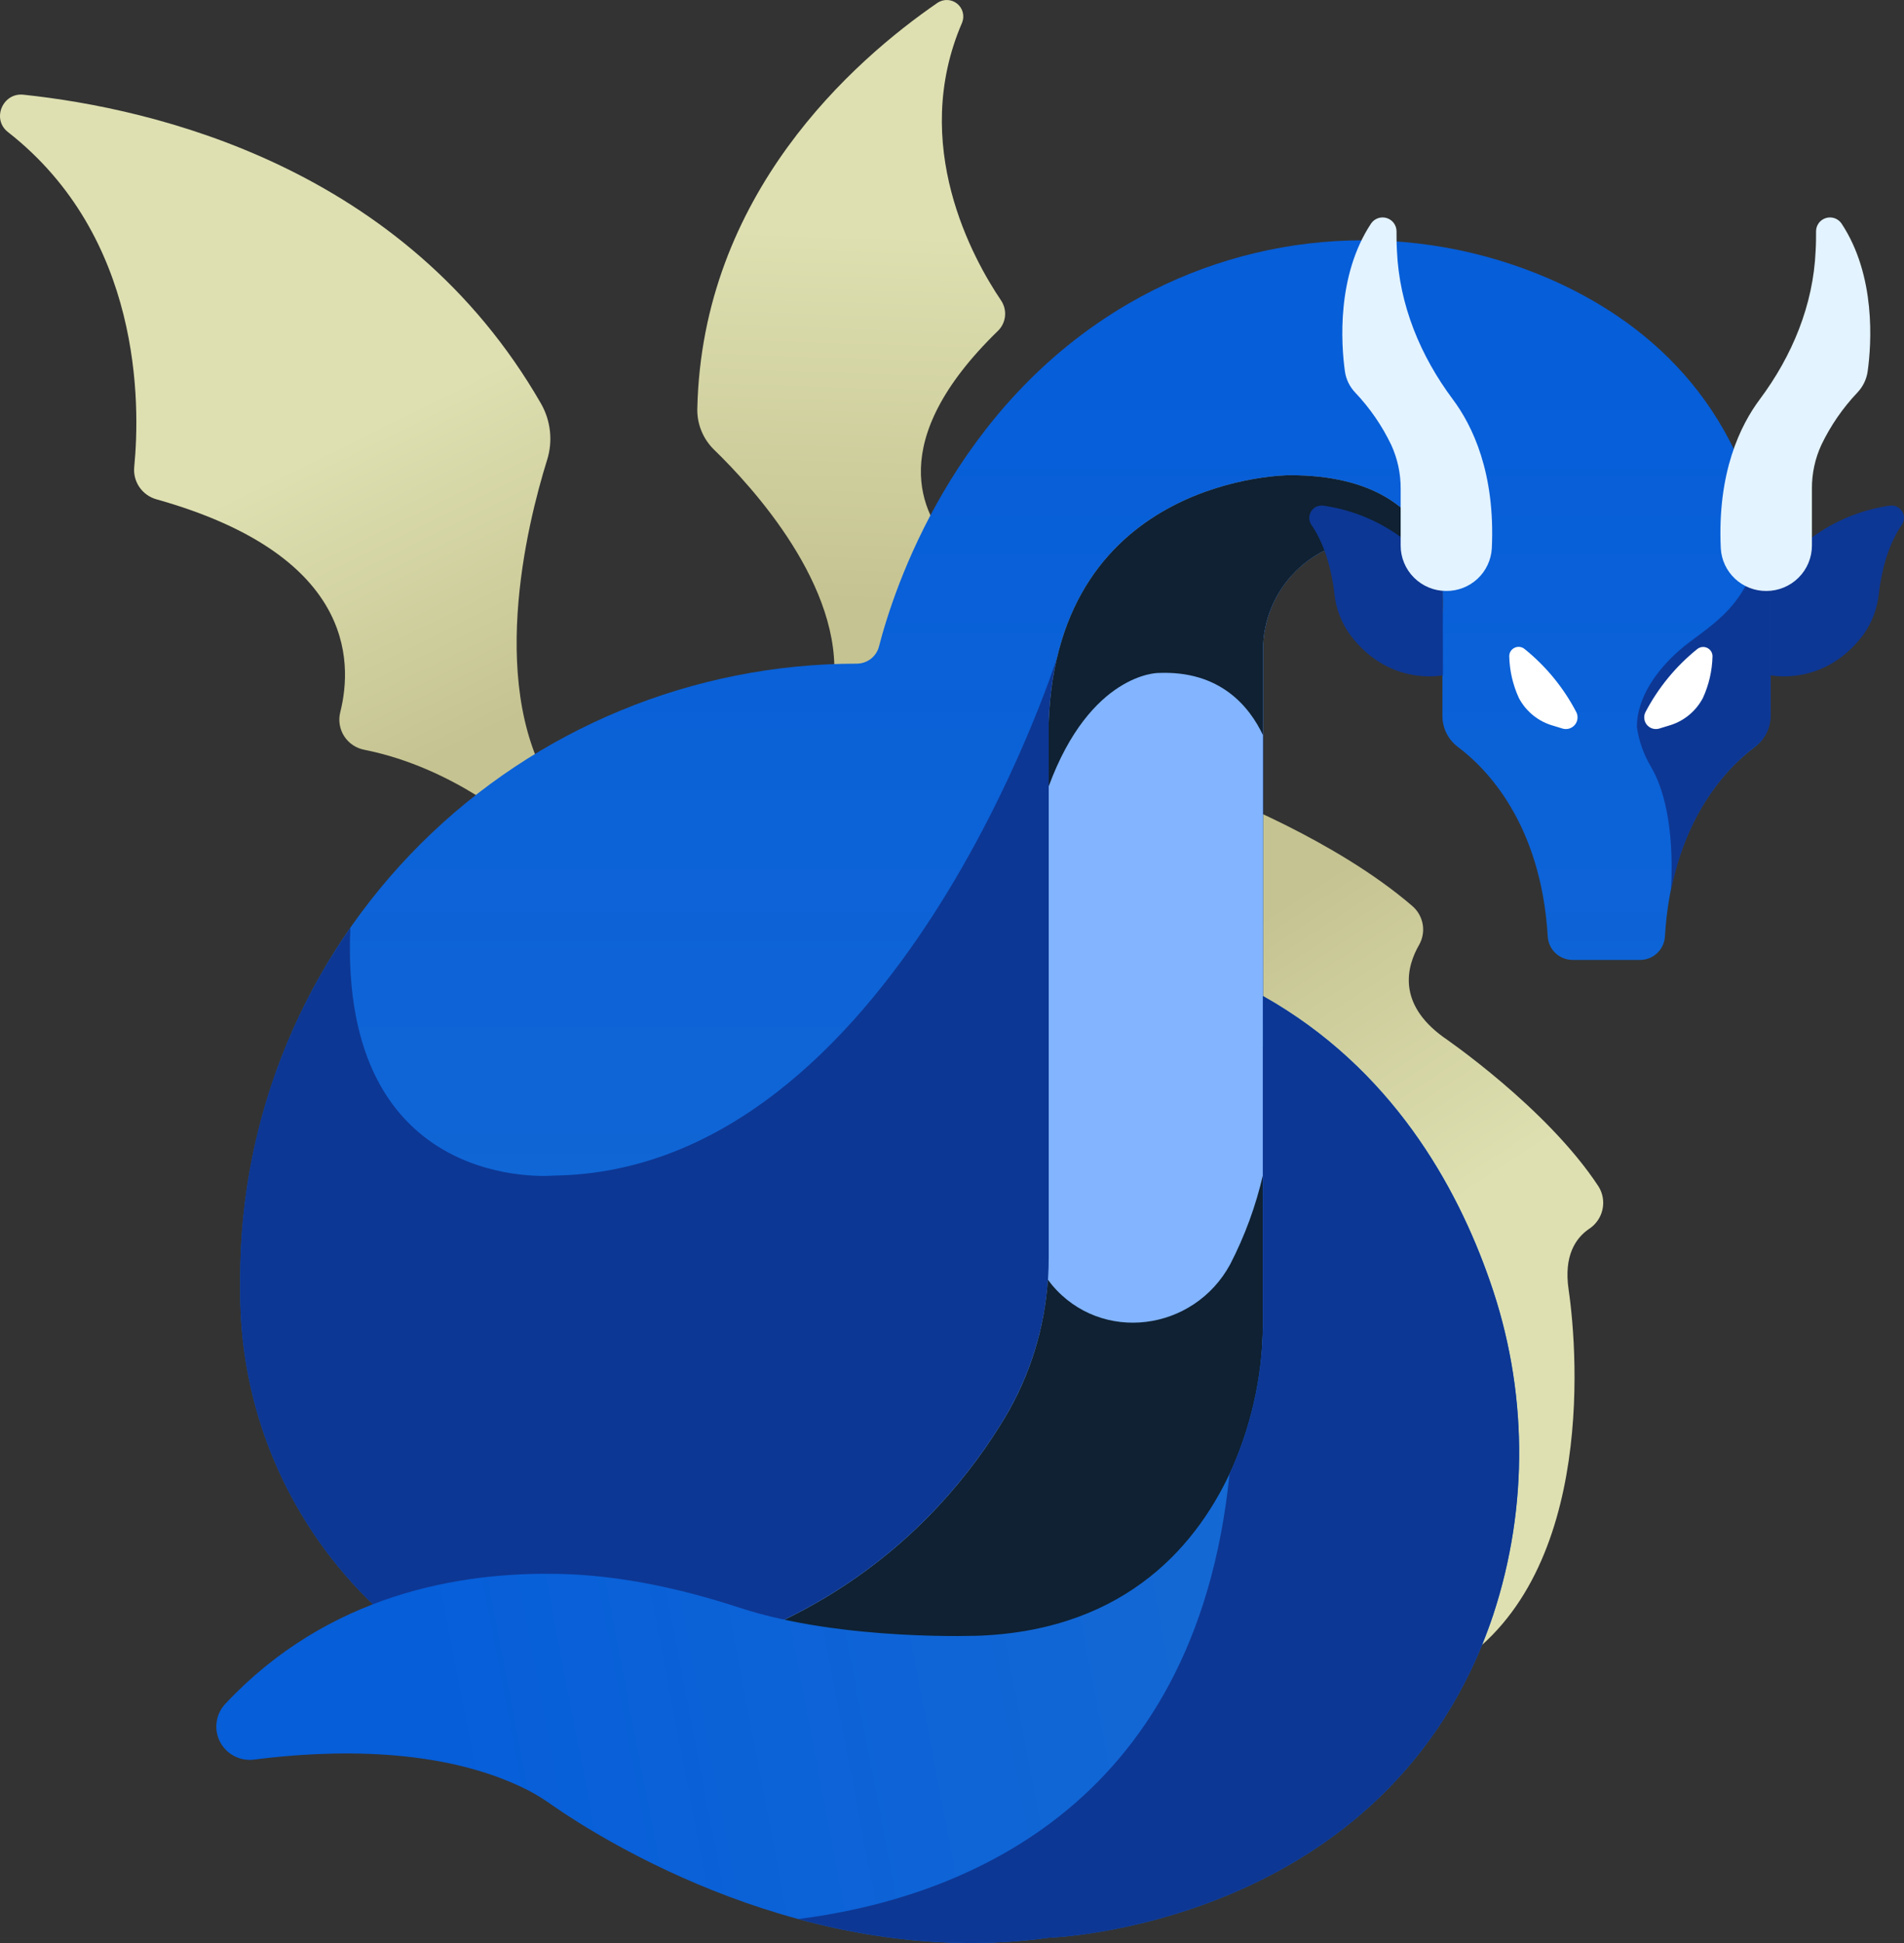 <svg width="98" height="100" viewBox="0 0 98 100" fill="none" xmlns="http://www.w3.org/2000/svg">
<rect x="0" y="0" width="98" height="100" fill="#333333" stroke="none"/>
<path d="M62.763 40.933C62.763 40.933 68.73 43.215 72.694 46.63C72.973 46.87 73.161 47.2 73.226 47.563C73.29 47.925 73.227 48.299 73.047 48.621C72.404 49.732 71.9 51.624 74.268 53.359C74.268 53.359 79.618 56.998 82.282 61.071C82.502 61.428 82.572 61.857 82.477 62.266C82.383 62.674 82.132 63.029 81.778 63.255C81.1 63.723 80.483 64.628 80.736 66.361C81.244 69.828 82.076 81.82 74.268 86.081C74.268 86.081 81.68 64.628 63.127 52.564L62.763 40.933Z" fill="url(#paint0_linear_209_3148)"/>
<path d="M1.207 4.874C7.904 5.583 20.826 8.561 27.845 20.771C28.094 21.206 28.25 21.687 28.305 22.185C28.36 22.683 28.311 23.187 28.162 23.665C27.113 27.028 24.995 35.619 28.642 40.931L26.796 42.592C26.796 42.592 23.447 39.526 18.754 38.589C18.543 38.549 18.342 38.467 18.163 38.347C17.985 38.228 17.833 38.073 17.717 37.893C17.601 37.713 17.522 37.511 17.487 37.299C17.451 37.088 17.459 36.872 17.511 36.664C18.203 33.923 18.101 28.521 8.056 25.699C7.701 25.601 7.391 25.381 7.181 25.079C6.971 24.776 6.874 24.41 6.908 24.044C7.231 20.771 7.295 12.18 0.404 6.792C-0.438 6.131 0.136 4.758 1.207 4.874Z" fill="url(#paint1_linear_209_3148)"/>
<path d="M48.261 0.14C43.915 3.129 36.134 10 35.891 21.031C35.881 21.423 35.953 21.812 36.101 22.175C36.249 22.538 36.47 22.867 36.75 23.141C38.736 25.066 43.423 30.19 42.907 35.211L44.801 35.665C44.801 35.665 45.955 32.302 48.833 29.904C48.964 29.798 49.071 29.666 49.149 29.518C49.227 29.369 49.273 29.205 49.286 29.038C49.298 28.87 49.276 28.702 49.221 28.544C49.166 28.385 49.079 28.239 48.965 28.115C47.459 26.485 45.502 22.729 51.357 17.036C51.566 16.836 51.697 16.569 51.728 16.282C51.759 15.995 51.688 15.707 51.528 15.467C50.086 13.337 46.805 7.444 49.52 1.165C49.587 0.997 49.6 0.812 49.554 0.637C49.509 0.462 49.409 0.306 49.268 0.191C49.128 0.077 48.954 0.01 48.773 0.001C48.592 -0.008 48.412 0.041 48.261 0.14Z" fill="url(#paint2_linear_209_3148)"/>
<path d="M90.941 28.577C89.63 20.571 84.579 16.451 79.734 14.344C76.277 12.848 72.515 12.186 68.753 12.409C64.991 12.632 61.335 13.735 58.08 15.629C49.044 20.887 45.996 30.349 45.242 33.271C45.177 33.525 45.029 33.749 44.822 33.909C44.614 34.07 44.358 34.156 44.096 34.156C35.681 34.156 27.611 37.488 21.661 43.419C15.71 49.349 12.368 57.393 12.368 65.781V66.524C12.366 69.449 12.942 72.347 14.064 75.051C15.186 77.754 16.831 80.211 18.905 82.281C20.98 84.351 23.443 85.993 26.155 87.114C28.866 88.235 31.773 88.812 34.708 88.813H44.194C49.713 88.813 55.006 86.628 58.909 82.739C62.811 78.849 65.004 73.574 65.004 68.073V33.445C65.004 32.694 65.152 31.95 65.441 31.256C65.729 30.561 66.152 29.931 66.685 29.399C67.218 28.868 67.851 28.447 68.547 28.16C69.243 27.872 69.99 27.724 70.744 27.724H71.133C71.958 27.724 72.748 28.051 73.331 28.632C73.914 29.213 74.242 30.001 74.242 30.823V36.846C74.242 37.157 74.314 37.463 74.454 37.741C74.593 38.019 74.796 38.261 75.045 38.447C76.471 39.514 79.314 42.352 79.664 48.203C79.683 48.527 79.826 48.832 80.063 49.055C80.3 49.278 80.613 49.403 80.939 49.404H84.419C84.745 49.403 85.058 49.278 85.294 49.054C85.531 48.831 85.674 48.527 85.694 48.203C86.041 42.352 88.885 39.514 90.313 38.447C90.562 38.261 90.764 38.019 90.904 37.741C91.043 37.463 91.116 37.157 91.116 36.846V29.708C91.115 29.325 91.056 28.943 90.941 28.577Z" fill="url(#paint3_linear_209_3148)"/>
<path d="M65.005 33.449C65.005 32.624 65.185 31.81 65.533 31.061L54.41 33.837C54.41 33.837 46.04 60.27 28.505 60.503C28.505 60.503 17.434 61.544 18.033 47.756C14.334 53.048 12.354 59.345 12.362 65.795V66.537C12.362 72.445 14.716 78.111 18.907 82.288C23.098 86.466 28.781 88.813 34.708 88.813H44.194C49.713 88.813 55.006 86.628 58.909 82.739C62.811 78.849 65.004 73.574 65.005 68.073V33.449Z" fill="#0D3794"/>
<path d="M66.38 24.456C66.38 24.456 54.416 24.456 53.978 37.192V64.708C53.988 67.6 53.214 70.441 51.737 72.931C48.41 78.495 40.745 86.788 24.722 86.465C27.822 88.013 31.242 88.817 34.709 88.813H44.195C49.714 88.813 55.007 86.628 58.909 82.739C62.812 78.849 65.004 73.574 65.005 68.073V33.445C65.005 32.694 65.153 31.95 65.441 31.256C65.73 30.561 66.152 29.931 66.685 29.399C67.218 28.868 67.851 28.447 68.548 28.159C69.244 27.872 69.99 27.724 70.744 27.724H71.134C71.958 27.724 72.749 28.051 73.332 28.632C73.915 29.213 74.242 30.001 74.242 30.823V31.586C74.242 31.586 75.142 24.456 66.38 24.456Z" fill="#82B4FF"/>
<path d="M70.744 27.729H71.134C71.958 27.729 72.749 28.055 73.332 28.636C73.915 29.217 74.242 30.005 74.242 30.827V31.59C74.242 31.59 75.142 24.456 66.381 24.456C66.381 24.456 54.416 24.456 53.978 37.192V40.469C56.125 34.642 59.601 34.636 59.601 34.636C62.814 34.49 64.318 36.383 65.007 37.839V33.449C65.007 32.698 65.155 31.954 65.443 31.26C65.731 30.566 66.154 29.935 66.687 29.404C67.219 28.873 67.852 28.451 68.548 28.164C69.245 27.877 69.991 27.729 70.744 27.729Z" fill="#0F2132"/>
<path d="M65.005 68.073V60.467C64.638 62.065 64.071 63.612 63.318 65.07C61.443 68.531 56.691 69.152 54.153 66.141C54.079 66.053 54.008 65.953 53.936 65.859C53.77 68.357 53.017 70.781 51.737 72.935C48.41 78.499 40.745 86.792 24.722 86.469C27.822 88.017 31.242 88.821 34.709 88.817H44.195C46.928 88.817 49.634 88.281 52.159 87.238C54.684 86.196 56.978 84.668 58.91 82.741C60.843 80.815 62.376 78.528 63.422 76.011C64.467 73.494 65.005 70.797 65.005 68.073Z" fill="#0F2132"/>
<path d="M91.128 34.754C91.128 34.754 93.883 35.355 95.893 32.686C96.351 32.053 96.631 31.31 96.707 30.533C96.815 29.606 97.108 28.151 97.877 27.026C97.952 26.924 97.994 26.803 97.999 26.677C98.004 26.552 97.972 26.428 97.906 26.32C97.84 26.213 97.744 26.128 97.629 26.075C97.515 26.023 97.387 26.005 97.263 26.025C96.025 26.204 94.839 26.64 93.782 27.306C92.725 27.972 91.821 28.852 91.128 29.89V34.754Z" fill="#0D3794"/>
<path d="M74.268 34.754C74.268 34.754 71.511 35.355 69.503 32.687C69.041 32.054 68.757 31.311 68.679 30.533C68.573 29.606 68.278 28.151 67.508 27.026C67.435 26.924 67.393 26.803 67.389 26.677C67.384 26.552 67.417 26.428 67.483 26.321C67.549 26.214 67.645 26.129 67.759 26.076C67.873 26.024 68.001 26.006 68.125 26.025C69.362 26.204 70.548 26.64 71.605 27.306C72.662 27.972 73.567 28.853 74.26 29.89L74.268 34.754Z" fill="#0D3794"/>
<path d="M74.43 30.415C73.809 30.413 73.215 30.165 72.776 29.726C72.338 29.288 72.092 28.694 72.093 28.075V25.14C72.096 24.368 71.931 23.604 71.609 22.901C71.134 21.909 70.506 20.997 69.748 20.198C69.467 19.902 69.285 19.527 69.225 19.124C69.025 17.697 68.792 14.184 70.573 11.499C70.659 11.374 70.784 11.28 70.928 11.23C71.072 11.18 71.228 11.177 71.374 11.222C71.519 11.267 71.647 11.356 71.738 11.478C71.829 11.6 71.879 11.748 71.88 11.9C71.88 12.212 71.88 12.552 71.902 12.913C72.023 15.695 73.107 18.317 74.776 20.551C75.78 21.894 76.969 24.324 76.784 28.223C76.75 28.82 76.486 29.381 76.048 29.789C75.61 30.197 75.03 30.421 74.43 30.415Z" fill="#E3F3FF"/>
<path d="M65.004 51.261V67.855C65.026 70.475 64.5 73.072 63.458 75.479C61.729 79.376 58.093 83.837 50.49 84.18C50.49 84.18 43.403 84.486 38.092 82.752C35.093 81.772 31.997 81.083 28.842 81.005C23.661 80.879 16.888 82.056 11.613 87.674C11.367 87.93 11.206 88.255 11.153 88.605C11.1 88.955 11.157 89.313 11.317 89.629C11.476 89.946 11.73 90.205 12.043 90.372C12.357 90.539 12.714 90.605 13.066 90.561C16.968 90.06 22.796 89.876 27.246 92.172C27.671 92.401 28.081 92.658 28.473 92.941C30.929 94.644 41.628 101.431 53.976 99.728C53.976 99.728 71.477 99.192 76.852 83.115C78.694 77.521 78.633 71.477 76.68 65.921C74.983 61.033 71.621 54.98 65.004 51.261Z" fill="url(#paint4_linear_209_3148)"/>
<path d="M76.682 65.921C74.983 61.033 71.621 54.98 65.004 51.261V67.855C65.026 70.475 64.5 73.072 63.458 75.479C63.404 75.601 63.342 75.723 63.285 75.847C61.528 93.303 49.104 97.74 41.094 98.767C44.921 99.806 49.327 100.369 53.98 99.728C53.98 99.728 71.481 99.192 76.856 83.115C78.697 77.52 78.636 71.477 76.682 65.921Z" fill="#0D3794"/>
<path d="M90.942 28.577C90.877 28.177 90.795 27.803 90.713 27.424C90.128 31.399 87.843 32.214 86.383 33.517C85.273 34.508 84.251 35.901 84.251 37.416C84.354 38.138 84.6 38.832 84.973 39.458C85.588 40.503 86.178 42.406 86.012 45.799C86.869 41.532 89.122 39.33 90.333 38.427C90.582 38.244 90.785 38.005 90.924 37.73C91.064 37.455 91.136 37.15 91.136 36.842V29.708C91.129 29.323 91.064 28.942 90.942 28.577Z" fill="#0D3794"/>
<path d="M77.682 33.781C77.7 34.52 77.868 35.248 78.176 35.921C78.358 36.267 78.609 36.572 78.913 36.818C79.218 37.064 79.57 37.245 79.947 37.35L80.437 37.5C80.548 37.531 80.666 37.528 80.777 37.494C80.887 37.459 80.985 37.393 81.059 37.305C81.133 37.216 81.179 37.108 81.193 36.994C81.207 36.879 81.188 36.763 81.138 36.66C80.484 35.402 79.576 34.292 78.471 33.401C78.4 33.342 78.313 33.305 78.222 33.294C78.13 33.283 78.037 33.298 77.954 33.339C77.871 33.379 77.801 33.442 77.753 33.52C77.704 33.599 77.68 33.689 77.682 33.781Z" fill="white"/>
<path d="M88.144 33.781C88.126 34.52 87.958 35.248 87.65 35.921C87.468 36.267 87.217 36.572 86.913 36.818C86.608 37.064 86.256 37.245 85.879 37.35L85.389 37.5C85.278 37.531 85.16 37.528 85.049 37.494C84.939 37.459 84.841 37.393 84.767 37.305C84.693 37.216 84.647 37.108 84.633 36.994C84.619 36.879 84.638 36.764 84.688 36.66C85.343 35.404 86.251 34.297 87.355 33.407C87.426 33.349 87.512 33.312 87.603 33.3C87.694 33.289 87.786 33.304 87.869 33.343C87.952 33.383 88.022 33.445 88.071 33.522C88.12 33.6 88.145 33.69 88.144 33.781Z" fill="white"/>
<path d="M90.915 30.415C91.223 30.415 91.528 30.354 91.813 30.236C92.098 30.119 92.357 29.947 92.574 29.729C92.792 29.512 92.965 29.254 93.083 28.97C93.2 28.686 93.261 28.382 93.261 28.075V25.14C93.257 24.368 93.422 23.604 93.745 22.901C94.22 21.909 94.848 20.997 95.606 20.198C95.886 19.902 96.069 19.527 96.128 19.124C96.329 17.697 96.562 14.184 94.781 11.499C94.694 11.374 94.57 11.28 94.426 11.23C94.282 11.18 94.126 11.177 93.98 11.222C93.834 11.267 93.706 11.356 93.615 11.478C93.524 11.6 93.475 11.748 93.474 11.9C93.474 12.212 93.474 12.552 93.451 12.913C93.333 15.695 92.246 18.317 90.578 20.551C89.574 21.894 88.385 24.324 88.57 28.223C88.604 28.819 88.866 29.378 89.303 29.786C89.739 30.194 90.317 30.419 90.915 30.415Z" fill="#E3F3FF"/>
<defs>
<linearGradient id="paint0_linear_209_3148" x1="62.123" y1="49.044" x2="71.864" y2="63.937" gradientUnits="userSpaceOnUse">
<stop stop-color="#C5C391"/>
<stop offset="1" stop-color="#DEE0B1"/>
</linearGradient>
<linearGradient id="paint1_linear_209_3148" x1="24.901" y1="37.816" x2="17.483" y2="22.779" gradientUnits="userSpaceOnUse">
<stop stop-color="#C5C391"/>
<stop offset="1" stop-color="#DEE0B1"/>
</linearGradient>
<linearGradient id="paint2_linear_209_3148" x1="43.411" y1="31.007" x2="44.03" y2="11.962" gradientUnits="userSpaceOnUse">
<stop stop-color="#C5C391"/>
<stop offset="1" stop-color="#DEE0B1"/>
</linearGradient>
<linearGradient id="paint3_linear_209_3148" x1="51.743" y1="18.387" x2="51.743" y2="144.084" gradientUnits="userSpaceOnUse">
<stop stop-color="#065ED9"/>
<stop offset="1" stop-color="#2575CE"/>
</linearGradient>
<linearGradient id="paint4_linear_209_3148" x1="20.88" y1="82.945" x2="111.355" y2="65.617" gradientUnits="userSpaceOnUse">
<stop stop-color="#065ED9"/>
<stop offset="1" stop-color="#2575CE"/>
</linearGradient>
</defs>
</svg>

